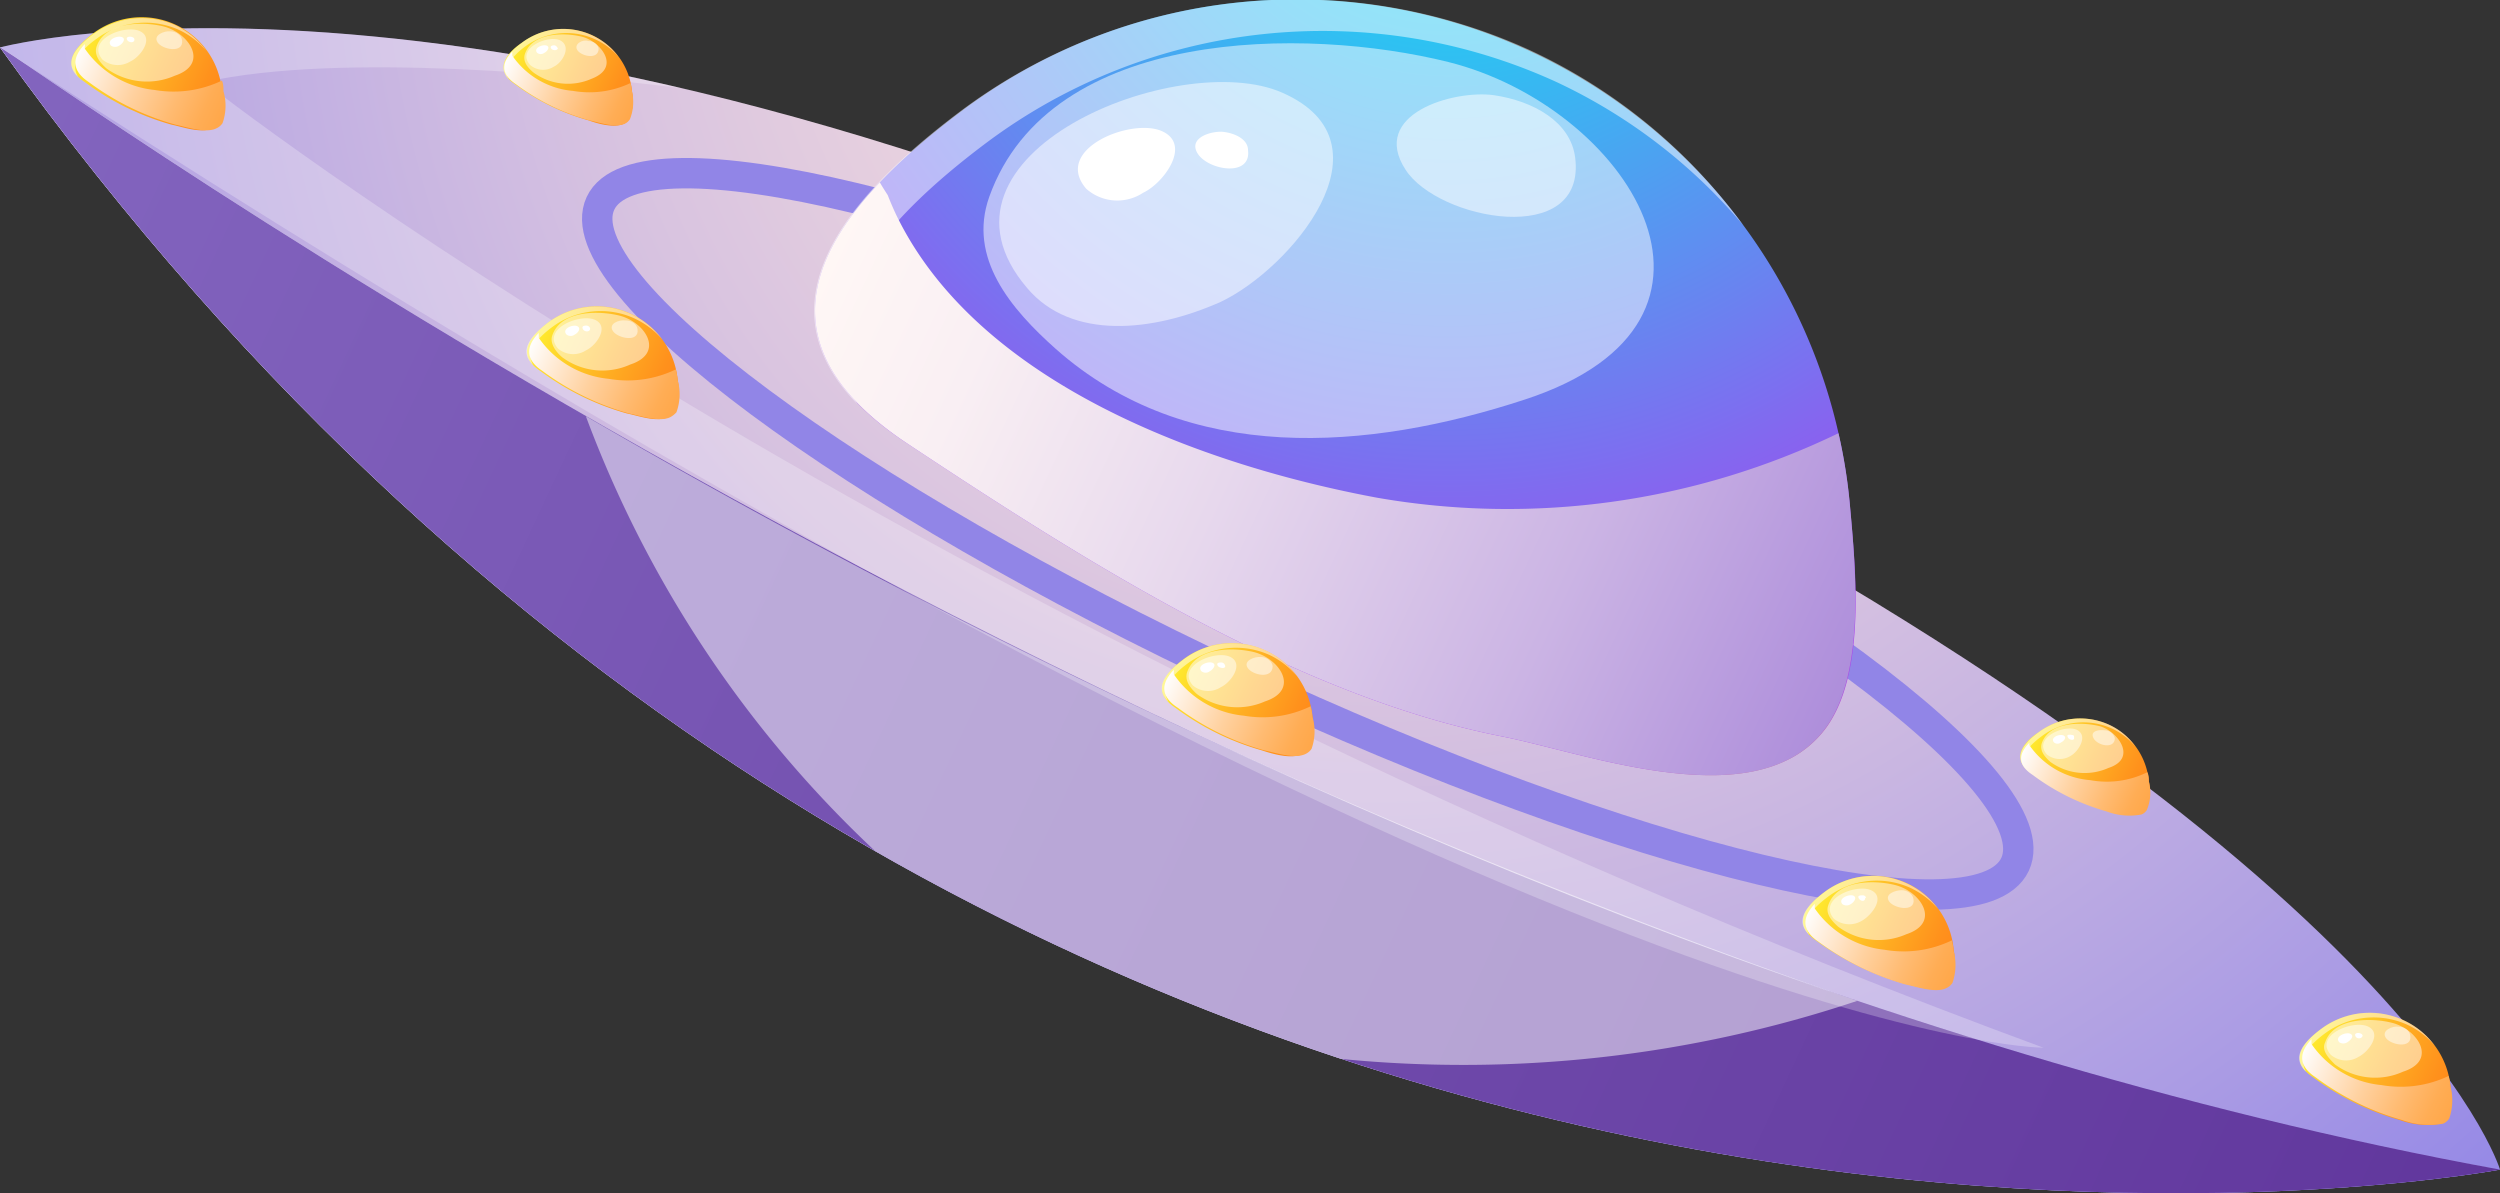 <svg xmlns="http://www.w3.org/2000/svg" xmlns:xlink="http://www.w3.org/1999/xlink" viewBox="0 0 82.23 39.25"><rect x="0" y="0" width="82.23" height="39.25" fill="#333333" stroke="none"/><defs><style>.cls-1{isolation:isolate;}.cls-2{fill:url(#radial-gradient);}.cls-12,.cls-14,.cls-16,.cls-18,.cls-20,.cls-22,.cls-24,.cls-3{mix-blend-mode:multiply;}.cls-3{fill:url(#linear-gradient);}.cls-4{fill:url(#linear-gradient-2);}.cls-10,.cls-5,.cls-7{fill:#fff;}.cls-5{opacity:0.5;}.cls-5,.cls-7{mix-blend-mode:overlay;}.cls-6{fill:none;stroke:#9185e7;stroke-miterlimit:10;}.cls-7{opacity:0.25;}.cls-8{fill:url(#radial-gradient-2);}.cls-9{mix-blend-mode:color-burn;fill:url(#linear-gradient-3);}.cls-11{fill:url(#linear-gradient-4);}.cls-12{fill:url(#linear-gradient-5);}.cls-13{fill:url(#linear-gradient-6);}.cls-14{fill:url(#linear-gradient-7);}.cls-15{fill:url(#linear-gradient-8);}.cls-16{fill:url(#linear-gradient-9);}.cls-17{fill:url(#linear-gradient-10);}.cls-18{fill:url(#linear-gradient-11);}.cls-19{fill:url(#linear-gradient-12);}.cls-20{fill:url(#linear-gradient-13);}.cls-21{fill:url(#linear-gradient-14);}.cls-22{fill:url(#linear-gradient-15);}.cls-23{fill:url(#linear-gradient-16);}.cls-24{fill:url(#linear-gradient-17);}</style><radialGradient id="radial-gradient" cx="936.66" cy="462.19" r="57.95" gradientTransform="translate(263 -580.56) rotate(25.04)" gradientUnits="userSpaceOnUse"><stop offset="0" stop-color="#ffe6dc"/><stop offset="0.16" stop-color="#f5dddd"/><stop offset="0.44" stop-color="#d9c4e0"/><stop offset="0.81" stop-color="#ab9ce4"/><stop offset="0.99" stop-color="#9185e7"/></radialGradient><linearGradient id="linear-gradient" x1="897.55" y1="491" x2="987.67" y2="491" gradientTransform="translate(263 -580.56) rotate(25.04)" gradientUnits="userSpaceOnUse"><stop offset="0" stop-color="#fff"/><stop offset="0.16" stop-color="#edeafa"/><stop offset="0.54" stop-color="#c5bcef"/><stop offset="0.83" stop-color="#ada0e8"/><stop offset="1" stop-color="#a496e5"/></linearGradient><linearGradient id="linear-gradient-2" x1="897.55" y1="491" x2="987.67" y2="491" gradientTransform="translate(263 -580.56) rotate(25.04)" gradientUnits="userSpaceOnUse"><stop offset="0" stop-color="#8365bf"/><stop offset="1" stop-color="#61379d"/></linearGradient><radialGradient id="radial-gradient-2" cx="918.31" cy="230.93" r="35.56" gradientUnits="userSpaceOnUse"><stop offset="0" stop-color="#00f2f4"/><stop offset="0.85" stop-color="#a841ee"/><stop offset="0.88" stop-color="#a943eb"/><stop offset="0.9" stop-color="#ac4ae2"/><stop offset="0.92" stop-color="#b255d3"/><stop offset="0.93" stop-color="#ba66bd"/><stop offset="0.95" stop-color="#c47ba0"/><stop offset="0.96" stop-color="#d1957e"/><stop offset="0.98" stop-color="#e0b454"/><stop offset="0.99" stop-color="#f1d726"/><stop offset="1" stop-color="#fff300"/></radialGradient><linearGradient id="linear-gradient-3" x1="925.12" y1="478.84" x2="961.5" y2="478.84" gradientTransform="translate(263 -580.56) rotate(25.04)" gradientUnits="userSpaceOnUse"><stop offset="0" stop-color="#fff7f5"/><stop offset="0.16" stop-color="#f9eff3"/><stop offset="0.41" stop-color="#e7d8ed"/><stop offset="0.73" stop-color="#cbb4e4"/><stop offset="1" stop-color="#ae8edb"/></linearGradient><linearGradient id="linear-gradient-4" x1="917.43" y1="486.38" x2="922.73" y2="486.38" gradientTransform="translate(263 -580.56) rotate(25.04)" gradientUnits="userSpaceOnUse"><stop offset="0.01" stop-color="#ffee2f"/><stop offset="0.15" stop-color="#ffdb2b"/><stop offset="0.53" stop-color="#ffad22"/><stop offset="0.82" stop-color="#ff911c"/><stop offset="0.99" stop-color="#ff871a"/></linearGradient><linearGradient id="linear-gradient-5" x1="917.43" y1="486.9" x2="922.73" y2="486.9" gradientTransform="translate(263 -580.56) rotate(25.04)" gradientUnits="userSpaceOnUse"><stop offset="0" stop-color="#fff"/><stop offset="0.15" stop-color="#ffefde"/><stop offset="0.44" stop-color="#ffd19f"/><stop offset="0.69" stop-color="#ffbb72"/><stop offset="0.88" stop-color="#ffad55"/><stop offset="0.99" stop-color="#ffa84b"/></linearGradient><linearGradient id="linear-gradient-6" x1="899.83" y1="484.11" x2="905.13" y2="484.11" xlink:href="#linear-gradient-4"/><linearGradient id="linear-gradient-7" x1="899.83" y1="484.63" x2="905.13" y2="484.63" xlink:href="#linear-gradient-5"/><linearGradient id="linear-gradient-8" x1="980.1" y1="482.75" x2="985.39" y2="482.75" xlink:href="#linear-gradient-4"/><linearGradient id="linear-gradient-9" x1="980.1" y1="483.27" x2="985.39" y2="483.27" xlink:href="#linear-gradient-5"/><linearGradient id="linear-gradient-10" x1="963.39" y1="485.59" x2="968.68" y2="485.59" xlink:href="#linear-gradient-4"/><linearGradient id="linear-gradient-11" x1="963.39" y1="486.11" x2="968.68" y2="486.11" xlink:href="#linear-gradient-5"/><linearGradient id="linear-gradient-12" x1="941.04" y1="487.58" x2="946.34" y2="487.58" xlink:href="#linear-gradient-4"/><linearGradient id="linear-gradient-13" x1="941.04" y1="488.1" x2="946.34" y2="488.1" xlink:href="#linear-gradient-5"/><linearGradient id="linear-gradient-14" x1="912.79" y1="478.39" x2="917.3" y2="478.39" xlink:href="#linear-gradient-4"/><linearGradient id="linear-gradient-15" x1="912.79" y1="478.83" x2="917.3" y2="478.83" xlink:href="#linear-gradient-5"/><linearGradient id="linear-gradient-16" x1="967.59" y1="477.82" x2="972.11" y2="477.82" xlink:href="#linear-gradient-4"/><linearGradient id="linear-gradient-17" x1="967.59" y1="478.26" x2="972.11" y2="478.26" xlink:href="#linear-gradient-5"/></defs><title>soucoupe_3.module_1</title><g class="cls-1"><g id="Calque_2" data-name="Calque 2"><g id="OBJECTS"><path class="cls-2" d="M870.65,239.28s16.77-4.55,47.91,10.75,34.32,26.16,34.32,26.16S903.83,285.56,870.65,239.28Z" transform="translate(-870.65 -237.72)"/><path class="cls-3" d="M952.88,276.19c-42.2-7.7-82-37-82.23-36.91C903.83,285.56,952.88,276.19,952.88,276.19Z" transform="translate(-870.65 -237.72)"/><path class="cls-4" d="M952.88,276.19c-42.2-7.7-82-37-82.23-36.91C903.83,285.56,952.88,276.19,952.88,276.19Z" transform="translate(-870.65 -237.72)"/><path class="cls-5" d="M931.74,270.64a238.74,238.74,0,0,1-41.82-19.23,37.54,37.54,0,0,0,9.51,14.3,84.22,84.22,0,0,0,15.33,6.84A40.93,40.93,0,0,0,931.74,270.64Z" transform="translate(-870.65 -237.72)"/><path class="cls-6" d="M936.93,266.15c-1.23,2.62-12.64-.12-25.48-6.12s-22.27-13-21.05-15.62,12.64.12,25.48,6.12S938.15,263.52,936.93,266.15Z" transform="translate(-870.65 -237.72)"/><path class="cls-7" d="M937.86,272.18c-38.1-14.05-60.48-31.76-60.48-31.76,4.47-1,12.39-.21,15.69.2-14.69-3.43-22.42-1.34-22.42-1.34C921.43,272.26,937.86,272.18,937.86,272.18Z" transform="translate(-870.65 -237.72)"/><path class="cls-8" d="M929.35,262.76c-2.64,1.23-6.93-.35-9.31-.82-6.82-1.35-13.83-5.84-19.56-9.64-5.55-3.67-2.56-7.65,1.79-10.92a18.3,18.3,0,0,1,29.23,13c.19,2.09.53,5.44-.77,7.26A3.43,3.43,0,0,1,929.35,262.76Z" transform="translate(-870.65 -237.72)"/><path class="cls-5" d="M903.19,244.19c2-5.59,10.4-5.6,15.1-4.43,5.84,1.46,10.46,8.5,2.52,11.1-5.15,1.69-11.09,2.18-15.43-1.66C903.91,247.89,902.47,246.21,903.19,244.19Z" transform="translate(-870.65 -237.72)"/><path class="cls-5" d="M903.09,242.42a18.46,18.46,0,0,1,18.76-2,18,18,0,0,1,6.14,4.71,18.16,18.16,0,0,0-7-5.75,18.45,18.45,0,0,0-18.75,2c-3.85,2.89-6.62,6.33-3.39,9.63C897.07,248,899.65,245,903.09,242.42Z" transform="translate(-870.65 -237.72)"/><path class="cls-9" d="M931.5,254.36a17.24,17.24,0,0,0-.38-2.39,25,25,0,0,1-15.18,2.12c-5.69-1.06-13.14-3.75-15.82-9.32q-.15-.32-.27-.63c-.09-.14-.18-.28-.26-.42-2.59,2.73-3.39,5.74.89,8.58,5.73,3.8,12.74,8.29,19.56,9.64,2.38.47,6.67,2.05,9.31.82a3.43,3.43,0,0,0,1.38-1.14C932,259.8,931.69,256.45,931.5,254.36Z" transform="translate(-870.65 -237.72)"/><path class="cls-5" d="M910.8,247.65c-2.25,1-4.91,1.26-6.36-.45-3.77-4.41,5-7.93,8.39-6.43C916.62,242.44,913.07,246.58,910.8,247.65Z" transform="translate(-870.65 -237.72)"/><path class="cls-5" d="M919.78,240.85c1.3.19,2.53.87,2.68,2.05.38,3-4.52,2.06-5.58.4C915.69,241.47,918.46,240.67,919.78,240.85Z" transform="translate(-870.65 -237.72)"/><path class="cls-10" d="M908.25,244.06a1.54,1.54,0,0,1-1.87-.13c-1.12-1.3,1.47-2.34,2.48-1.9S908.92,243.75,908.25,244.06Zm3.45-1.4c0-.35-.41-.55-.79-.6s-1.21.18-.86.72S911.81,243.56,911.7,242.66Z" transform="translate(-870.65 -237.72)"/><path class="cls-11" d="M892.63,251.44c-.39.18-1-.05-1.36-.12a8.71,8.71,0,0,1-2.85-1.4c-.8-.53-.37-1.11.26-1.59a2.67,2.67,0,0,1,4.26,1.89,1.75,1.75,0,0,1-.11,1.06A.74.74,0,0,1,892.63,251.44Z" transform="translate(-870.65 -237.72)"/><path class="cls-5" d="M888.82,248.74c.29-.81,1.51-.81,2.2-.64.85.21,1.52,1.23.36,1.61a2.22,2.22,0,0,1-2.24-.24C888.92,249.28,888.72,249,888.82,248.74Z" transform="translate(-870.65 -237.72)"/><path class="cls-5" d="M888.81,248.48a2.67,2.67,0,0,1,2.72-.28,2.75,2.75,0,0,1,.9.68,2.68,2.68,0,0,0-3.75-.55c-.55.42-1,.92-.49,1.4C887.93,249.3,888.3,248.86,888.81,248.48Z" transform="translate(-870.65 -237.72)"/><path class="cls-12" d="M892.94,250.22a2.14,2.14,0,0,0-.06-.35,3.64,3.64,0,0,1-2.21.31,3.16,3.16,0,0,1-2.3-1.35,1,1,0,0,0,0-.1l0-.06c-.38.4-.5.84.12,1.25a8.71,8.71,0,0,0,2.85,1.4c.35.07,1,.3,1.36.12a.74.74,0,0,0,.2-.16A1.75,1.75,0,0,0,892.94,250.22Z" transform="translate(-870.65 -237.72)"/><path class="cls-5" d="M889.93,249.24a.77.77,0,0,1-.93-.06c-.55-.64.73-1.16,1.22-.94S890.26,249.09,889.93,249.24Z" transform="translate(-870.65 -237.72)"/><path class="cls-5" d="M891.23,248.26c.19,0,.37.12.39.29.06.45-.65.3-.81.06S891,248.23,891.23,248.26Z" transform="translate(-870.65 -237.72)"/><path class="cls-10" d="M889.56,248.72a.22.22,0,0,1-.28,0c-.16-.19.22-.34.36-.27S889.65,248.68,889.56,248.72Zm.5-.2a.13.13,0,0,0-.12-.09c-.05,0-.17,0-.12.11S890.07,248.65,890.06,248.52Z" transform="translate(-870.65 -237.72)"/><path class="cls-13" d="M877.64,241.94c-.38.18-1-.05-1.35-.12a8.71,8.71,0,0,1-2.85-1.4c-.81-.54-.37-1.11.26-1.59a2.65,2.65,0,0,1,4.25,1.89,1.71,1.71,0,0,1-.11,1.05A.47.47,0,0,1,877.64,241.94Z" transform="translate(-870.65 -237.72)"/><path class="cls-5" d="M873.83,239.24c.29-.81,1.52-.82,2.2-.65.85.22,1.52,1.24.37,1.62a2.27,2.27,0,0,1-2.25-.24C873.94,239.78,873.73,239.53,873.83,239.24Z" transform="translate(-870.65 -237.72)"/><path class="cls-5" d="M873.82,239a2.69,2.69,0,0,1,2.73-.29,2.64,2.64,0,0,1,.89.69,2.75,2.75,0,0,0-1-.84,2.69,2.69,0,0,0-2.73.29c-.56.42-1,.92-.49,1.4C872.94,239.8,873.32,239.36,873.82,239Z" transform="translate(-870.65 -237.72)"/><path class="cls-14" d="M878,240.72c0-.12,0-.24-.05-.35a3.67,3.67,0,0,1-2.21.31,3.18,3.18,0,0,1-2.3-1.36.36.36,0,0,1,0-.09l0-.06c-.38.4-.49.84.13,1.25a8.71,8.71,0,0,0,2.85,1.4c.34.07,1,.3,1.35.12a.47.47,0,0,0,.2-.17A1.71,1.71,0,0,0,878,240.72Z" transform="translate(-870.65 -237.72)"/><path class="cls-5" d="M874.94,239.74a.79.79,0,0,1-.92-.06c-.55-.65.72-1.16,1.22-.94S875.27,239.59,874.94,239.74Z" transform="translate(-870.65 -237.72)"/><path class="cls-5" d="M876.25,238.75c.19,0,.37.13.39.3.05.44-.66.3-.81.06S876.06,238.73,876.25,238.75Z" transform="translate(-870.65 -237.72)"/><path class="cls-10" d="M874.57,239.22a.24.24,0,0,1-.27,0c-.16-.19.21-.34.36-.28S874.67,239.17,874.57,239.22Zm.5-.2c0-.06-.06-.08-.11-.09s-.18,0-.13.1S875.09,239.15,875.07,239Z" transform="translate(-870.65 -237.72)"/><path class="cls-15" d="M950.93,274.68a2.58,2.58,0,0,1-1.35-.12,8.73,8.73,0,0,1-2.85-1.41c-.81-.53-.37-1.11.26-1.58a2.67,2.67,0,0,1,4.26,1.88,1.82,1.82,0,0,1-.12,1.06A.47.47,0,0,1,950.93,274.68Z" transform="translate(-870.65 -237.72)"/><path class="cls-5" d="M947.13,272c.28-.81,1.51-.81,2.19-.64.85.21,1.53,1.24.37,1.61a2.22,2.22,0,0,1-2.24-.24C947.23,272.51,947,272.27,947.13,272Z" transform="translate(-870.65 -237.72)"/><path class="cls-5" d="M947.11,271.72a2.69,2.69,0,0,1,2.73-.29,2.64,2.64,0,0,1,.9.69,2.66,2.66,0,0,0-3.75-.55c-.56.42-1,.92-.49,1.4C946.24,272.53,946.61,272.09,947.11,271.72Z" transform="translate(-870.65 -237.72)"/><path class="cls-16" d="M951.25,273.45a2,2,0,0,0-.06-.34,3.65,3.65,0,0,1-2.21.3,3.14,3.14,0,0,1-2.3-1.35l0-.09,0-.07c-.37.4-.49.84.13,1.25a8.73,8.73,0,0,0,2.85,1.41,2.58,2.58,0,0,0,1.35.12.47.47,0,0,0,.2-.17A1.82,1.82,0,0,0,951.25,273.45Z" transform="translate(-870.65 -237.72)"/><path class="cls-5" d="M948.23,272.48a.77.77,0,0,1-.92-.07c-.55-.64.73-1.15,1.22-.93S948.56,272.32,948.23,272.48Z" transform="translate(-870.65 -237.72)"/><path class="cls-5" d="M949.54,271.49c.19,0,.37.12.39.3.06.44-.66.3-.81.06S949.35,271.46,949.54,271.49Z" transform="translate(-870.65 -237.72)"/><path class="cls-10" d="M947.86,272a.24.24,0,0,1-.27,0c-.16-.19.22-.34.36-.28S948,271.91,947.86,272Zm.5-.21c0-.05-.06-.08-.11-.09s-.18,0-.12.11S948.38,271.88,948.36,271.75Z" transform="translate(-870.65 -237.72)"/><path class="cls-17" d="M934.59,270.18c-.38.18-1-.05-1.35-.12a8.91,8.91,0,0,1-2.85-1.4c-.8-.54-.37-1.12.26-1.59a2.66,2.66,0,0,1,4.26,1.89,1.79,1.79,0,0,1-.12,1.05A.47.47,0,0,1,934.59,270.18Z" transform="translate(-870.65 -237.72)"/><path class="cls-5" d="M930.79,267.48c.29-.82,1.51-.82,2.19-.65.85.21,1.53,1.24.37,1.62a2.25,2.25,0,0,1-2.24-.25C930.89,268,930.68,267.77,930.79,267.48Z" transform="translate(-870.65 -237.72)"/><path class="cls-5" d="M930.77,267.22a2.69,2.69,0,0,1,2.73-.29,2.78,2.78,0,0,1,.9.69,2.66,2.66,0,0,0-3.75-.55c-.55.42-1,.92-.49,1.4C929.9,268,930.27,267.6,930.77,267.22Z" transform="translate(-870.65 -237.72)"/><path class="cls-18" d="M934.91,269a2,2,0,0,0-.06-.35,3.64,3.64,0,0,1-2.21.31,3.2,3.2,0,0,1-2.3-1.36l0-.09,0-.06c-.37.4-.49.83.13,1.25a8.91,8.91,0,0,0,2.85,1.4c.35.07,1,.3,1.35.12a.47.47,0,0,0,.2-.17A1.79,1.79,0,0,0,934.91,269Z" transform="translate(-870.65 -237.72)"/><path class="cls-5" d="M931.9,268a.8.8,0,0,1-.93-.06c-.55-.65.73-1.16,1.22-.94S932.22,267.82,931.9,268Z" transform="translate(-870.65 -237.72)"/><path class="cls-5" d="M933.2,267c.19,0,.37.13.39.3.06.44-.66.3-.81.06S933,267,933.2,267Z" transform="translate(-870.65 -237.72)"/><path class="cls-10" d="M931.52,267.46a.24.24,0,0,1-.27,0c-.16-.19.22-.34.36-.28S931.62,267.41,931.52,267.46Zm.51-.21a.11.11,0,0,0-.12-.08c-.06,0-.18,0-.12.1S932,267.39,932,267.25Z" transform="translate(-870.65 -237.72)"/><path class="cls-19" d="M913.51,262.52c-.39.18-1,0-1.36-.12a8.76,8.76,0,0,1-2.84-1.4c-.81-.54-.37-1.11.26-1.59a2.66,2.66,0,0,1,4.25,1.89,1.71,1.71,0,0,1-.11,1.05A.47.47,0,0,1,913.51,262.52Z" transform="translate(-870.65 -237.72)"/><path class="cls-5" d="M909.7,259.82c.29-.81,1.51-.82,2.2-.65.85.22,1.52,1.24.36,1.62a2.25,2.25,0,0,1-2.24-.24C909.81,260.36,909.6,260.11,909.7,259.82Z" transform="translate(-870.65 -237.72)"/><path class="cls-5" d="M909.69,259.56a2.69,2.69,0,0,1,2.73-.29,2.74,2.74,0,0,1,.89.69,2.63,2.63,0,0,0-1-.83,2.66,2.66,0,0,0-2.73.28c-.56.42-1,.92-.49,1.4C908.81,260.38,909.19,259.94,909.69,259.56Z" transform="translate(-870.65 -237.72)"/><path class="cls-20" d="M913.82,261.3a2,2,0,0,0-.06-.35,3.62,3.62,0,0,1-2.2.31,3.15,3.15,0,0,1-2.3-1.36.36.36,0,0,1,0-.09l0-.06c-.38.4-.5.84.13,1.25a8.76,8.76,0,0,0,2.84,1.4c.35.07,1,.3,1.36.12a.47.47,0,0,0,.2-.17A1.71,1.71,0,0,0,913.82,261.3Z" transform="translate(-870.65 -237.72)"/><path class="cls-5" d="M910.81,260.32a.77.77,0,0,1-.93-.06c-.54-.64.73-1.16,1.22-.94S911.14,260.17,910.81,260.32Z" transform="translate(-870.65 -237.72)"/><path class="cls-5" d="M912.12,259.33c.18,0,.37.13.39.3,0,.44-.66.3-.82.06S911.92,259.31,912.12,259.33Z" transform="translate(-870.65 -237.72)"/><path class="cls-10" d="M910.44,259.8a.22.22,0,0,1-.27,0c-.17-.19.21-.34.36-.28S910.54,259.75,910.44,259.8Zm.5-.2a.13.13,0,0,0-.11-.09c-.06,0-.18,0-.13.1S911,259.73,910.94,259.6Z" transform="translate(-870.65 -237.72)"/><path class="cls-21" d="M891.17,241.79c-.33.15-.86,0-1.16-.11a7.29,7.29,0,0,1-2.42-1.19c-.69-.46-.32-1,.22-1.36a2.27,2.27,0,0,1,3.63,1.61,1.53,1.53,0,0,1-.1.9A.41.41,0,0,1,891.17,241.79Z" transform="translate(-870.65 -237.72)"/><path class="cls-5" d="M887.92,239.48c.25-.69,1.29-.7,1.88-.55s1.3,1,.31,1.38a1.92,1.92,0,0,1-1.92-.21C888,239.94,887.83,239.73,887.92,239.48Z" transform="translate(-870.65 -237.72)"/><path class="cls-5" d="M887.91,239.26a2.28,2.28,0,0,1,2.33-.24,2.17,2.17,0,0,1,.76.58,2.26,2.26,0,0,0-3.19-.47c-.48.36-.82.79-.42,1.2C887.16,240,887.48,239.58,887.91,239.26Z" transform="translate(-870.65 -237.72)"/><path class="cls-22" d="M891.44,240.74a2.5,2.5,0,0,0-.05-.29,3.14,3.14,0,0,1-1.89.26,2.7,2.7,0,0,1-2-1.16l0-.08,0-.05c-.32.34-.42.71.12,1.07a7.29,7.29,0,0,0,2.42,1.19c.3.06.83.26,1.16.11a.41.41,0,0,0,.17-.15A1.53,1.53,0,0,0,891.44,240.74Z" transform="translate(-870.65 -237.72)"/><path class="cls-5" d="M888.87,239.91a.65.65,0,0,1-.79-.06c-.47-.54.62-1,1-.8S889.15,239.78,888.87,239.91Z" transform="translate(-870.65 -237.72)"/><path class="cls-5" d="M890,239.07c.16,0,.32.1.34.25,0,.38-.57.25-.7.05S889.82,239,890,239.07Z" transform="translate(-870.65 -237.72)"/><path class="cls-10" d="M888.55,239.46a.19.19,0,0,1-.23,0c-.14-.16.18-.29.31-.24S888.64,239.42,888.55,239.46Zm.43-.17a.12.12,0,0,0-.1-.08s-.15,0-.11.09S889,239.4,889,239.29Z" transform="translate(-870.65 -237.72)"/><path class="cls-23" d="M941.06,264.46a2.13,2.13,0,0,1-1.15-.1,7.46,7.46,0,0,1-2.43-1.2c-.69-.45-.32-1,.22-1.35a2.27,2.27,0,0,1,3.63,1.61,1.46,1.46,0,0,1-.1.9A.39.39,0,0,1,941.06,264.46Z" transform="translate(-870.65 -237.72)"/><path class="cls-5" d="M937.81,262.16c.25-.7,1.29-.7,1.88-.56s1.3,1.06.31,1.38a1.92,1.92,0,0,1-1.91-.2C937.9,262.61,937.73,262.41,937.81,262.16Z" transform="translate(-870.65 -237.72)"/><path class="cls-5" d="M937.8,261.94a2.28,2.28,0,0,1,2.33-.25,2.2,2.2,0,0,1,.76.59,2.15,2.15,0,0,0-.86-.72,2.3,2.3,0,0,0-2.33.25c-.48.36-.82.78-.42,1.19C937.05,262.63,937.37,262.26,937.8,261.94Z" transform="translate(-870.65 -237.72)"/><path class="cls-24" d="M941.33,263.42c0-.1,0-.2-.05-.3a3,3,0,0,1-1.88.26,2.69,2.69,0,0,1-2-1.15l0-.08,0,0c-.33.34-.43.71.11,1.06a7.46,7.46,0,0,0,2.43,1.2,2.13,2.13,0,0,0,1.15.1.39.39,0,0,0,.17-.14A1.46,1.46,0,0,0,941.33,263.42Z" transform="translate(-870.65 -237.72)"/><path class="cls-5" d="M938.76,262.58a.67.67,0,0,1-.79-.05c-.47-.55.62-1,1-.8S939,262.45,938.76,262.58Z" transform="translate(-870.65 -237.72)"/><path class="cls-5" d="M939.87,261.74a.35.35,0,0,1,.34.26c0,.37-.57.25-.7,0S939.71,261.72,939.87,261.74Z" transform="translate(-870.65 -237.72)"/><path class="cls-10" d="M938.44,262.14a.18.18,0,0,1-.23,0c-.14-.16.18-.29.31-.23S938.53,262.1,938.44,262.14Zm.43-.17c0-.05,0-.07-.1-.08s-.15,0-.1.09S938.88,262.08,938.87,262Z" transform="translate(-870.65 -237.72)"/></g></g></g></svg>